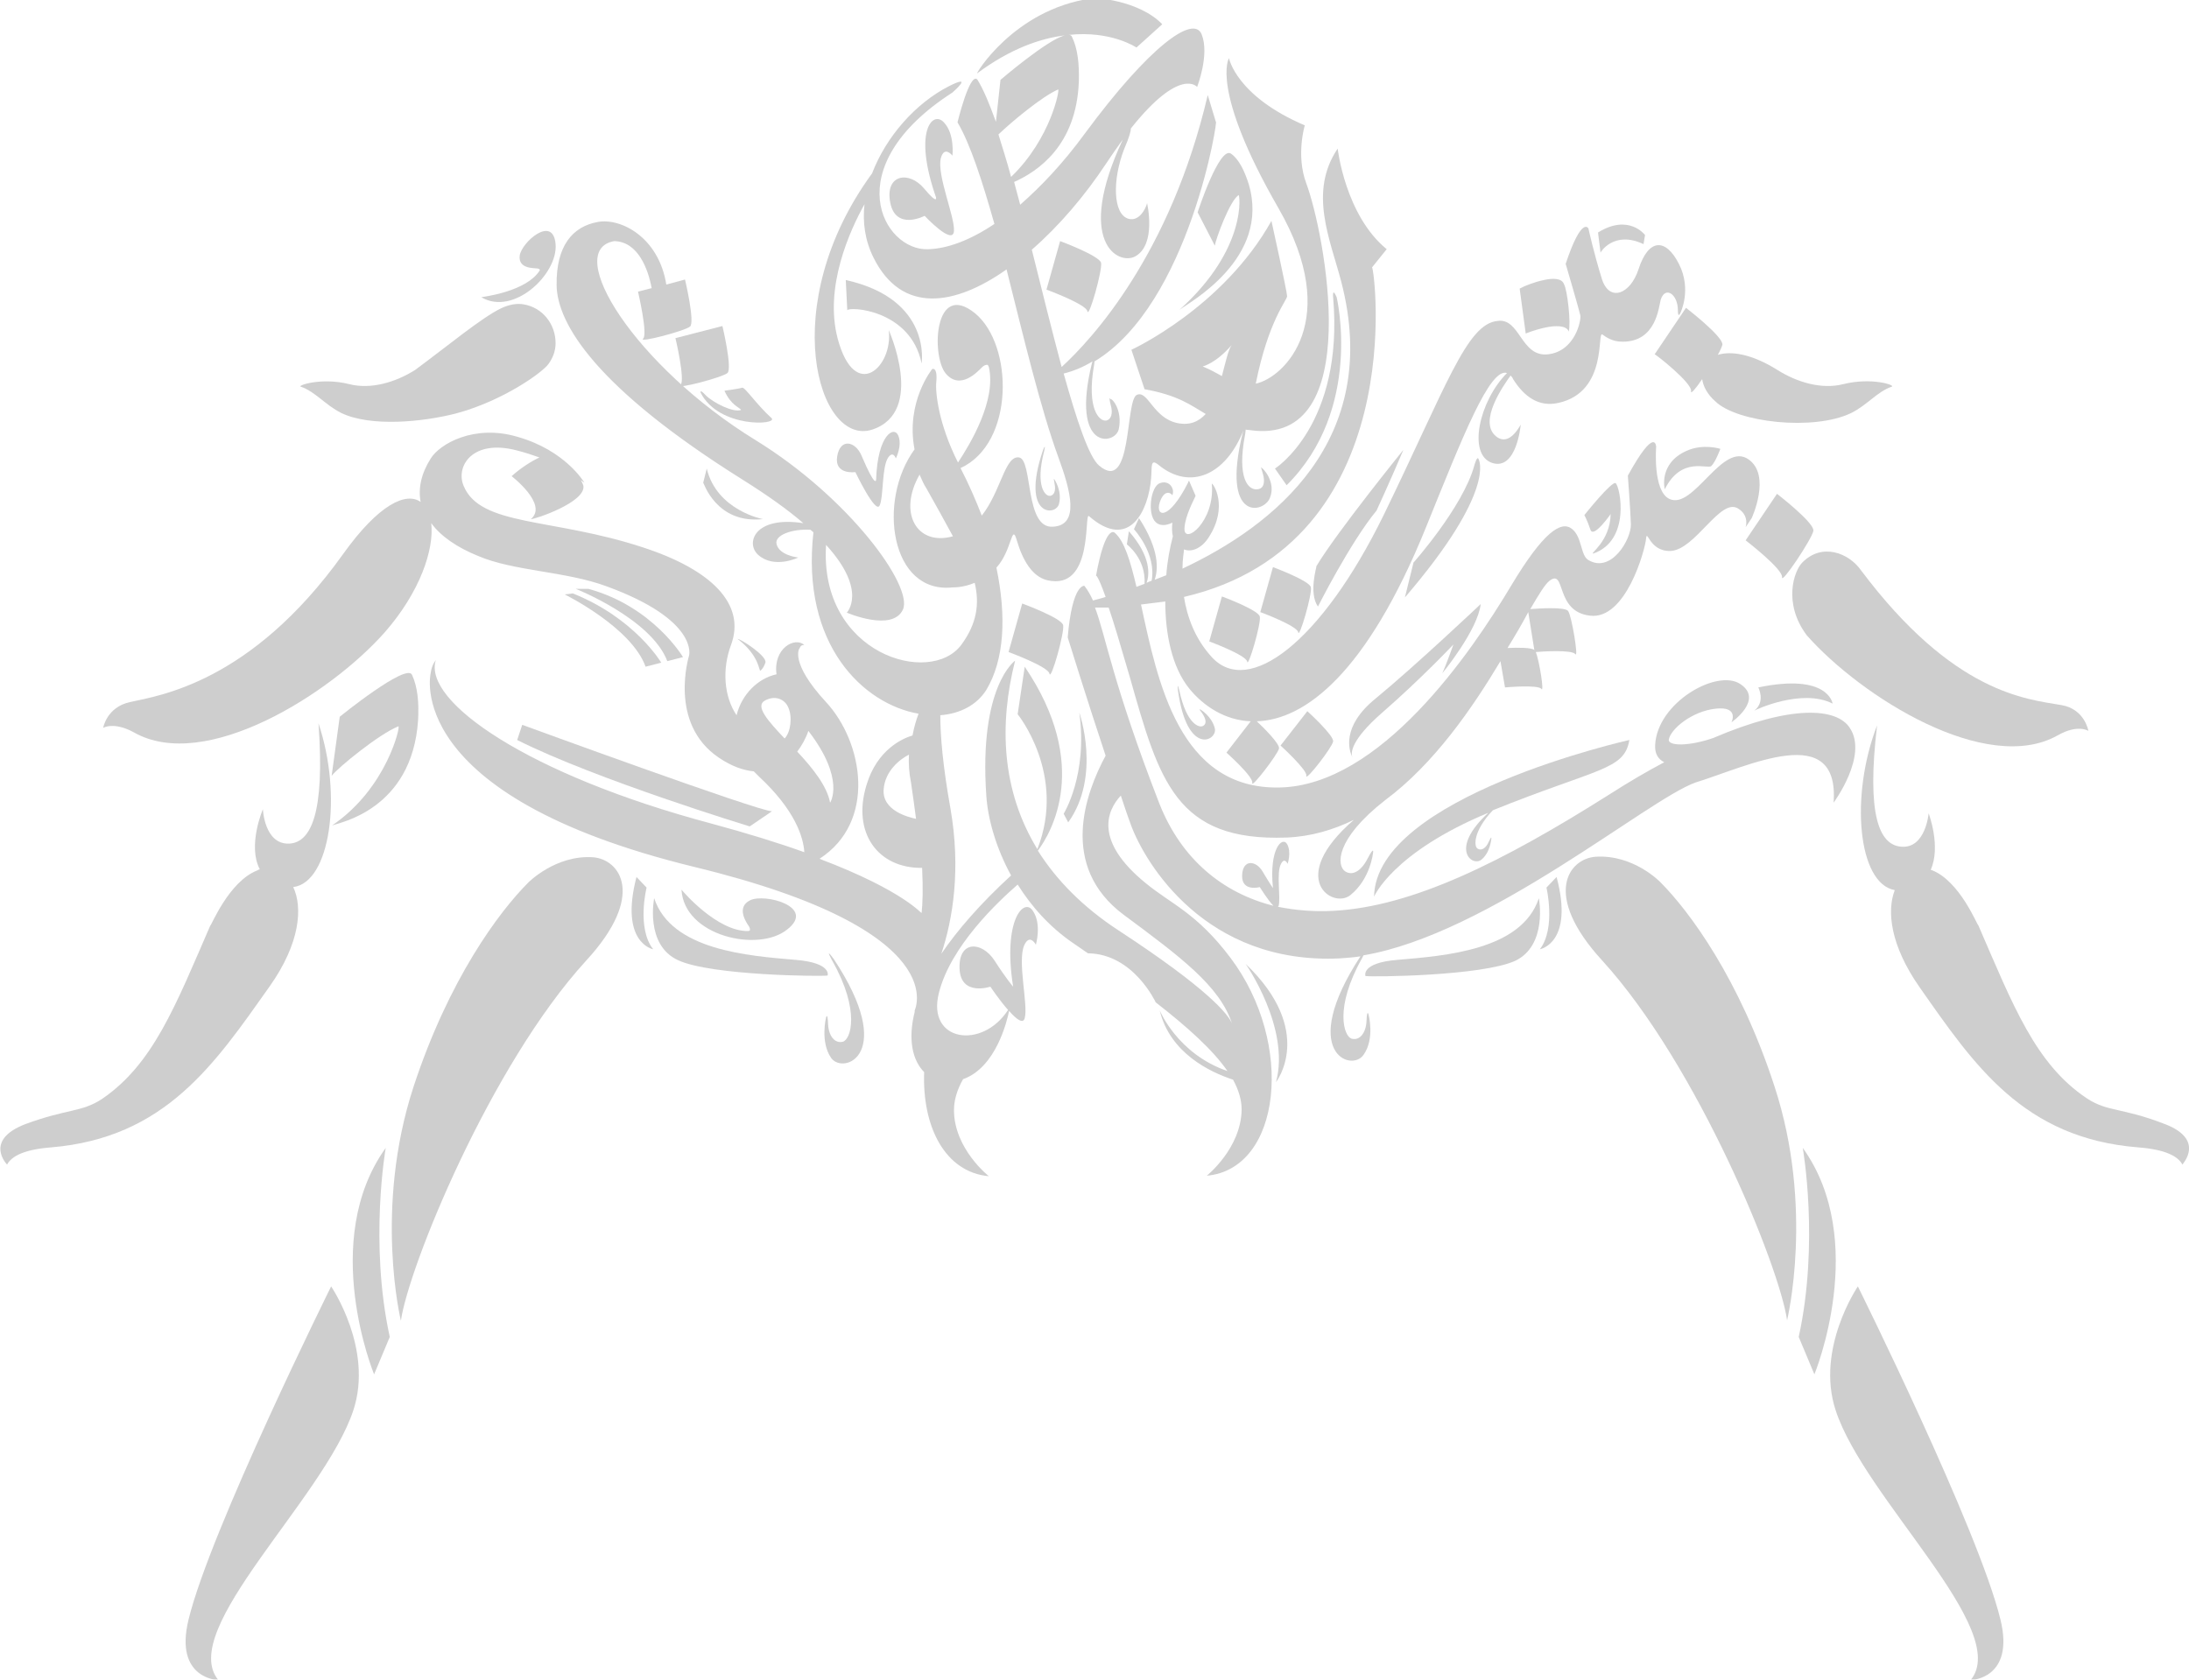 <?xml version="1.0" encoding="utf-8"?>
<!-- Generator: Adobe Illustrator 26.3.1, SVG Export Plug-In . SVG Version: 6.00 Build 0)  -->
<svg version="1.1" id="Layer_1" xmlns="http://www.w3.org/2000/svg" xmlns:xlink="http://www.w3.org/1999/xlink" x="0px" y="0px"
	 viewBox="0 0 433 332.3" style="enable-background:new 0 0 433 332.3;" xml:space="preserve">
<style type="text/css">
	.st0{opacity:0.2;}
	.st1{fill:#0B0B0B;}
</style>
<g class="st0">
	<path class="st1" d="M202.2,119.4l-2.7,9.6c0,0,7.9,2.9,8.1,4.3c0.3,1.4,3-8.2,2.7-9.6C210.1,122.3,202.2,119.4,202.2,119.4z"/>
	<path class="st1" d="M134.6,76.2c-1,0.9,8.2-1.5,9.3-2.4c1-0.9-1-9.3-1-9.3l-9.3,2.4C133.6,66.8,135.6,75.3,134.6,76.2z"/>
	<path class="st1" d="M209.7,47.7l-2.7,9.6c0,0,7.9,2.9,8.1,4.3c0.3,1.4,3-8.2,2.7-9.6C217.5,50.6,209.7,47.7,209.7,47.7z"/>
	<path class="st1" d="M146.6,81.1c-1.5,0.6-5.5-1.4-7-2.9c-1.3-1.4-1-0.5-1-0.5c3.6,7.1,15.5,6.4,14,5c-2.8-2.5-5.3-6.2-5.8-6
		c-0.5,0.2-3.5,0.6-3.5,0.6C144.6,80.2,146.3,80.6,146.6,81.1L146.6,81.1z"/>
	<path class="st1" d="M206.3,89.1c-4.5,13.3,2.7,13.1,3.2,10.5c0.6-2.5-0.9-4.7-0.9-4.7s-0.3-0.7,0,0.8c0.3,1.4-0.1,2.3-0.9,2.4
		c-1,0.1-2.9-2-1.2-8.7C206.5,89.5,207,87.3,206.3,89.1L206.3,89.1z"/>
	<path class="st1" d="M233.1,61.4c0.1,0,0.1-0.1,0.2-0.1C233.2,61.3,233.2,61.4,233.1,61.4z"/>
	<path class="st1" d="M233.3,61.3c1.8-1.4,18.1-10.1,13.7-24.9c-0.8-2.5-1.9-4.9-3.5-6c-2.3-1.6-6.6,11.6-6.6,11.6l3.4,6.6
		c0.2-1.3,2.9-8.8,4.7-10C245.2,38.2,246.9,49.1,233.3,61.3z"/>
	<path class="st1" d="M182.8,37.3c-3-3.6-7.8-2.8-6.7,2.8c1.1,5.6,6.8,2.6,6.8,2.6s5.6,6,5.8,3c0.2-2.8-3.4-11-2.6-14.4
		c0.7-2.6,2.3-0.5,2.3-0.5s0.5-4.3-1.7-6.6c-2.2-2.4-6.1,1.7-1.6,14.7C185.1,38.8,185.8,40.9,182.8,37.3z"/>
	<path class="st1" d="M252.2,92.7l2.3,3.3c15.2-15.1,9.9-37.2,9.9-37.2c-0.9-2.1-0.7,0-0.7,0C265.9,84,252.2,92.7,252.2,92.7z"/>
	<path class="st1" d="M325.1,48.3l0.3-1.8c0,0-3.2-4.3-9.3-0.5l0.5,4C316.5,50,319.2,45.5,325.1,48.3z"/>
	<path class="st1" d="M305.7,64.8c1.8-0.4,4.2-0.5,4.6,0.8c0.5-1.7-0.3-8.3-0.9-9.3c-0.4-1.3-2.2-1.3-4-0.9c-2,0.4-4,1.3-4,1.3
		l-0.8,0.4l1.2,8.9C301.7,66,303.7,65.2,305.7,64.8L305.7,64.8z"/>
	<path class="st1" d="M67.5,81.7c5.8,2.8,16.1,1.8,22.7,0.1c9.3-2.5,17.1-8.1,18.3-9.8c0.8-1.1,1.4-2.5,1.4-4.1
		c0-3.8-2.6-7.1-6.4-7.7c-1.2-0.2-2.7,0-4.4,0.8c-3.9,1.9-10.5,7.4-17,12.2c-3.8,2.4-8.7,3.9-13,2.8c-5.6-1.4-10.4,0.3-9.6,0.5
		C62.4,77.5,64.3,80.1,67.5,81.7L67.5,81.7z"/>
	<path class="st1" d="M356.5,111.3c-1.6,1.6-3.9,8,0.9,14.4c10.8,12.2,35.5,27.7,49.6,19.8c4-2.3,6.1-0.9,6.1-0.9s-0.7-4.3-5.3-5.1
		c-7-1.2-21.4-2.3-39.7-26.7C365.7,109.4,360.4,107.3,356.5,111.3L356.5,111.3z"/>
	<path class="st1" d="M333.6,89.2c-5.6,2.5-4.3,7.6-4.3,7.6c3.3-6.6,8.5-3.9,9.2-4.6c0.8-0.7,1.8-3.4,1.8-3.4S336.9,87.7,333.6,89.2
		z"/>
	<path class="st1" d="M315.2,109.5c7.4-2.6,5.3-13.1,4.4-13.9c-0.7-0.6-6.2,6.3-6.2,6.3s0.6,1.1,1.2,2.9c0.6,1.8,4-3.1,4-3.1
		C318.5,107.2,314.2,109.7,315.2,109.5z"/>
	<path class="st1" d="M291.6,92.2c-2.3,8.2-12,19.1-12,19.1l-1.7,6.9c18.2-21.2,14.6-27.3,14.6-27.3
		C292.2,89.9,291.6,92.2,291.6,92.2z"/>
	<path class="st1" d="M267.5,149.7c0.1,0.2,0.1,0.3,0.1,0.3S267.6,149.9,267.5,149.7z"/>
	<path class="st1" d="M292.9,119.5c0,0-12.9,12.2-20.8,18.7c-6.9,5.6-5.2,10.4-4.6,11.6c-0.3-0.8-0.4-3.3,5.9-8.8
		c7.8-6.8,14.1-13.5,14.1-13.5s-1.5,4.2-2.2,5.7C285.3,133.2,292.3,124.7,292.9,119.5L292.9,119.5z"/>
	<path class="st1" d="M238,143.6c-0.8,0.5-3.3-0.4-4.7-6.9c0,0-0.5-2.1-0.3-0.2c1.8,13.3,7.9,10,7.3,7.6c-0.6-2.4-2.8-3.7-2.8-3.7
		s-0.6-0.4,0.3,0.7C238.6,142.3,238.7,143.2,238,143.6L238,143.6z"/>
	<path class="st1" d="M132,130.8l3.1-0.8c0,0-5.9-10-18.7-13.5l-2.5,0C113.9,116.5,128.8,122.4,132,130.8z"/>
	<path class="st1" d="M111.7,117.6c0,0,13.2,6.5,16,14.3l3.1-0.8c0,0-5.2-8.8-17.5-13.7L111.7,117.6z"/>
	<path class="st1" d="M150.4,132.7c0,0,0.6-0.4,1-1.6c0.4-1.3-4.9-4.7-5.5-4.7C150.2,129.7,150.1,132.7,150.4,132.7z"/>
	<path class="st1" d="M362.7,158.8c0,0,6.9-9.3,3.2-14.8c-2.6-4-11.6-4.6-27,2c-4.9,1.7-9,1.6-8.8,0.3c0.4-2.1,4.6-5.6,9.3-6.1
		c4.7-0.5,3.1,2.7,3.1,2.7s6.5-4.5,1.7-7.6c-4.6-3-16.4,3.7-16.8,12.1c-0.1,1.7,0.6,2.8,1.8,3.4c-3.4,1.8-7,3.9-10.9,6.4
		c-21.2,13.4-39,22.2-54.6,23c-3.8,0.2-7.4-0.1-10.9-0.8c0,0,0-0.1,0.1-0.1c0.5-1.6-0.5-6.6,0.5-8.4c0.7-1.4,1.3,0,1.3,0
		s0.8-2.3-0.1-3.9c-0.9-1.6-3.6,0.8-2.8,8.7c0,0-0.7-1-2-3.2c-1.3-2.3-4-2.6-4.1,0.7c-0.1,3.3,3.5,2.3,3.5,2.3s1.6,2.6,2.7,3.7
		c-9.9-2.5-18.2-9.1-22.6-20.3c-9.2-23.7-10.6-33.2-12.7-38.7c0.9,0,1.8,0,2.7,0c1,2.9,2.3,7.3,4.2,13.8c5.8,20.5,9.1,32.5,31,31.7
		c4.8-0.2,9.2-1.5,13.3-3.5c-13.4,11.6-4.2,17.7-0.7,14.9c4-3.2,4.5-8.4,4.5-8.4s0.3-1.5-1.1,1.2c-1.3,2.5-3,3.4-4.4,2.5
		c-1.7-1.1-2.1-6.3,7.9-14.1c9.7-7.2,17.3-18.3,22.8-27.5l0.9,5.2c0,0,6.6-0.6,7.2,0.3c0.6,0.8-0.4-5.5-1.1-7.3
		c1-0.1,7.1-0.5,7.8,0.4c0.7,1-0.7-7.5-1.4-8.5c-0.6-0.9-6-0.5-7.5-0.4c1.7-2.9,2.9-4.9,3.8-5.6c3.3-2.5,1,6.1,8,6.9
		c7.1,0.9,10.9-13,11.1-15.2c0.2-2.2,0.6,2.6,4.9,2.4c4.9-0.3,9.8-10.6,13.3-8.4c2.3,1.4,1.5,3.7,1.5,3.7l1.2-1.8
		c0,0,3.9-8.4-0.6-11.6c-5.2-3.7-10.9,10.1-15.7,7.8c-3.3-1.6-2.6-10.3-2.6-10.3s-0.1-4.3-5.6,5.7c0,0,0.5,6.6,0.6,9.6
		c0.1,3-3.9,9.8-8.4,7.1c-1.6-0.9-1.2-4.6-3.3-6.2c-2.1-1.6-5.6,0.6-12,11.3c-8,13.4-25.9,39.5-45.8,39.9
		c-19.9,0.4-24.1-21-27.4-36.2c1.6-0.2,3.2-0.4,4.8-0.6c0,6.4,1.3,13,4.8,17.3c2.8,3.4,7,6.2,12.1,6.4l-4.8,6.2c0,0,5.4,4.8,5.1,6
		c-0.2,1.2,5-5.6,5.3-6.8c0.2-0.9-3-4.1-4.4-5.4c9.5-0.3,21.7-9.4,33.4-38.2c7.4-18.3,12.7-31.8,16.1-30.7
		c-5.5,5.5-7.9,16.2-2.9,17.8c4.8,1.5,5.6-7.5,5.6-7.5c0.2-0.7-2,4.6-4.9,2.2c-3.5-2.9,1.4-9.9,2.9-12c0.2,0.2,0.4,0.4,0.5,0.7
		c2.2,3.5,5.1,5.6,9,4.7c9.9-2.2,7.5-14.5,8.7-13.5c1.7,1.3,3.1,1.4,4,1.4c6.6,0,7.1-6.8,7.5-8.3c0.9-2.8,3.4-1.1,3.4,2.1
		c0,1.7,0.5,0.5,0.5,0.5s2.3-4.6-0.3-9.7c-2.6-5.1-6-5.1-8,1.1c-1.6,4.9-5.7,6.5-7.2,2c-1.6-5.1-2.7-10.1-2.7-10.1s-1.3-2.6-4.5,7
		c0,0,2.7,9.2,2.9,10.2c0.2,0.9-1,7.1-6.4,7.7c-5.4,0.6-5.5-7.3-10-6.6c-6.1,0.6-10.1,12.9-22.5,38.4c-12.4,25.3-26.8,36-34,28.1
		c-3.4-3.7-4.9-8.1-5.5-11.9c45-10.5,37.7-65.1,37.2-65.2l2.9-3.6c-8.2-6.7-9.7-19.9-9.7-19.9c-5.8,8.6-1.5,17.9,0.7,26.3
		c8.2,31.5-13.5,48.4-31.4,56.8c0-1.9,0.3-3.3,0.3-3.8c1.5,0.6,3.5-0.2,4.9-2.4c4-6.2,0.8-10.8,0.6-10.6c0.7,7.5-5.6,12.3-5.4,8.8
		c0.1-2.4,1.9-5.7,2.2-6.4c0,0-1.3-3-1.3-3c-0.1,0.1-0.2,0.3-0.2,0.4c0,0,0,0,0,0c-3.9,7.7-6.5,6.7-5.6,3.9c1-2.9,2.4-1.7,2.5-1.4
		c0,0,0.3-0.7,0-1.4c-0.3-0.8-1.2-1.5-2.5-1c-1.8,0.7-2.5,6.1-0.8,7.7c0.7,0.7,1.9,0.8,3.3,0.1c-0.1,1-0.1,1.9,0.1,2.7
		c-0.6,2.3-1.1,4.9-1.3,7.7c-0.8,0.3-1.5,0.6-2.3,0.9c0.7-2,1-5.9-3.1-12.2l-1,2.2c0,0,4.5,4.8,3.5,10.2c-0.3,0.1-0.6,0.2-1,0.4
		c0.6-1.6,0.9-5.2-3.5-10.2l-0.4,2.6c0,0,3.8,2.8,3.5,7.8c-0.5,0.2-1.1,0.4-1.6,0.6c-1.2-5.1-2.4-9.1-4.3-10.7c0,0-1.8-1.9-3.7,8.5
		c0,0,0.3-0.3,1.9,4.2c-0.9,0.3-1.8,0.5-2.5,0.7c-0.5-1.1-1-2-1.7-2.9c0,0-2.4-0.5-3.3,10.2c0,0,3.9,12.6,7.5,23.4
		c-4,7.4-9.3,21.9,3.6,31.5c11.2,8.3,19,14.1,21.4,21.5c-0.7-1.8-4.8-6.9-22.4-18.4c-7.2-4.7-12.4-10.1-16-15.8
		c2.6-3.5,10.6-16.9-2.6-36.4l-1.4,9.4c0,0,9.7,11.9,3.9,26.7c-7.1-11.6-7.6-24.7-4.4-37.3c0,0-7.2,5-5.7,26.7
		c0.3,4.6,1.9,10.3,4.9,15.8c-6.1,5.6-10.6,10.8-13.8,15.5c2.3-6.9,3.9-16.8,1.8-28.8c-1.5-8.4-2-14.3-2-18.4c3.9-0.3,7.2-2,9.1-5
		c3.6-6,4-14.6,2-24.2c3.1-3.4,3-8.9,4-5.5c1.2,4.1,3.1,7.3,6.1,8c9.2,2.1,7.2-13.5,8.2-12.7c8,7,11.8-1.1,12.3-7.5
		c0.2-2.3-0.2-4,1.5-2.6c6.1,5,13.3,2.2,16.9-7.2h0c-0.1,0.2-0.2,0.5-0.3,0.9c-4.3,17.6,4.2,15.9,5.4,12.8c1.3-3.2-1.5-6-1.6-5.9
		c0,0-0.4-0.8,0.2,1.1c0.5,1.7,0.2,3-1.1,3.1c-1.7,0.2-4.1-2-2.4-10.9c0,0,0.1-0.5,0.1-0.9c0.3,0,0.6,0.1,0.9,0.1
		c23.1,3.3,14.6-39.5,11.1-48.8c-2.1-5.6-0.3-11.5-0.3-11.5c-13.6-5.8-15-13.3-15-13.3s-3.8,6.1,9.8,29.7
		c12.7,22.1,1.2,33.5-4.5,34.7c2.5-12.5,6.2-16.5,6.2-17.3c0-0.9-3.1-14.9-3.1-14.9c-9.6,17.2-27.7,25.5-27.7,25.5l2.6,7.8
		c6.7,1.2,9.2,3.2,12.1,4.9c-1.4,1.5-3.1,2.3-5.6,1.8c-4.8-1-5.8-6.5-8-5.6c-2.4,1-0.8,19.7-7.5,14c-2-1.7-4.4-8.9-7-18.2
		c2-0.5,3.9-1.3,5.7-2.4c0,0.1-0.1,0.2-0.1,0.3c-4.3,17.5,4.6,16.3,5.3,13.1c0.8-3.8-1.4-6.2-1.6-5.9c0,0-0.5-0.9,0,1.1
		c0.5,1.7,0.1,2.9-0.9,3.1c-1.3,0.2-3.9-2.2-2.4-10.9c0,0,0.1-0.5,0.1-0.8c18.9-11.4,24.6-48.8,24-47.4l-1.6-5.3
		c-7.4,31.6-23,48.4-28.9,53.8c-1.9-7.1-3.9-15.2-5.9-23.2c5.4-4.7,10.5-10.7,14.6-16.9c1.2-1.8,2.3-3.4,3.4-4.9
		c-9.5,20.3-0.9,25,2.5,23.1c4.2-2.4,2.3-10.5,2.3-10.5c-0.3,1.2-1.6,3.6-3.6,3.1c-3.2-0.8-3.3-7.8-0.9-13.9c1-2.3,1.3-3.5,1.3-4
		c9.8-12.3,13.1-8.2,13.1-8.2s2.5-6.4,0.9-10.4c-1.6-4-10.4,2.4-23.1,19.6c-4.3,5.9-8.7,10.5-12.8,14.1c-0.4-1.5-0.8-3-1.2-4.5
		c4.7-2.1,12.3-7.2,12.8-19.8c0.1-3.5-0.2-6.6-1.4-9c-0.1-0.2-0.3-0.3-0.6-0.3c8.4-0.9,13.4,2.5,13.4,2.5l5.1-4.6
		c-4.6-4.8-13.7-5.4-14.1-5.1c-15.3,2.2-23,15.2-22.5,14.8c6.6-4.9,12.5-6.9,17.3-7.5c-3.5,0.9-12.7,8.8-12.7,8.8l-0.9,8.3
		c-1.3-3.6-2.5-6.5-3.7-8.4c-1.5-1.4-3.9,8.5-3.9,8.5c2.5,4.2,4.9,11.6,7.3,20.1c-4.9,3.3-9.4,4.9-13.1,5c-8.8,0.4-18.3-16.1,4.8-31
		c0,0,4.4-3.8-0.6-1.3c-6.7,3.4-12.5,10-15.3,17.3c-19,26-10.7,54.1,0,50.7c10.7-3.5,3.2-19.9,3.3-19.7c0.9,7.3-6.7,14.4-10.1,1.7
		c-2.7-10.2,2.4-21.4,5.3-26.6c-0.4,3.6,0.1,7.2,1.8,10.6c5.6,11.2,16.1,9.5,26.3,2.3c3.3,13.1,6.7,27.5,10.3,37.3
		c2.3,6.3,4.3,13.4-1.2,13.6c-5.5,0.3-3.9-13.2-6.6-13.7c-2.8-0.5-3.6,6.7-7.4,11.5c-1.2-3.1-2.6-6.3-4.2-9.4
		c10.7-4.9,10.5-24.3,2.9-30.6c-8.1-6.6-8.7,8.2-5.9,11.8c2.9,3.6,6.5-0.4,7.2-1.1c0.7-0.7,1.2-0.5,1.2-0.5l0.2,0.4
		c1.5,6.6-3.6,15.1-6.1,18.9c-3.9-7.7-4.5-14-4.3-15.9c0.3-3.1-0.8-2.6-0.8-2.6s-5.3,6.5-3.5,15.9c-7.4,10.1-4.8,28.7,7.6,27.3
		c0,0,1.9,0.1,4.3-0.9c1,4.2,0.4,8.1-2.6,12.2c-6.1,8.4-28.2,1.9-26.8-19.7c8.3,9.1,4.1,13.4,4.1,13.4s9,3.9,11.1-0.6
		c2.1-4.6-10.6-22.1-29.1-33.5c-23.8-14.6-38.3-37.6-28-39.4c4.7,0.1,6.7,5.5,7.4,9.3l-2.7,0.7c0,0,2,8.5,1,9.3
		c-1,0.9,8.2-1.5,9.3-2.4c1-0.9-1-9.3-1-9.3l-3.7,1c-1.5-9.4-9-13.2-13.5-12.4c-5.1,0.9-8.3,4.8-8.2,12.5
		c0.1,7.7,7.9,20.4,36.8,38.5c5.1,3.2,9,6,12,8.6c-9.7-1.5-11.5,4-8.9,6.3c3.2,2.8,7.9,0.5,7.9,0.5s-3.8-0.4-4.3-2.7
		c-0.4-1.7,3-3,6.7-2.8c0.2,0.2,0.4,0.3,0.6,0.5c-2.5,22.3,9.9,34,20.8,35.9c-0.5,1.3-0.9,2.7-1.2,4.3c-2,0.6-7,2.8-9.1,9.8
		c-2.9,9.4,2.2,16.5,11,16.4c0.2,4.2,0.1,7.1-0.1,8.9c0,0.3-3.3-4.3-20.2-10.7c11.3-7.3,8.7-23,1.3-31c-7.3-7.9-5.3-10.7-5.2-10.7
		c0.2-0.7,0.9-0.6,0.9-0.6c-1.9-1.7-6.2,0.7-5.5,5.8c-3.7,0.8-6.9,4-7.9,8.1c-2.5-3.7-2.9-9.1-1.1-13.9c3-8.1-3.9-14.9-17.4-19.3
		c-17.9-5.9-32.2-4.1-35.5-12.2c-1.6-3.8,1.7-9.3,10.5-7c1.6,0.4,3.1,0.9,4.5,1.4c-1.5,0.7-3.6,2-5.5,3.7c0,0,7.3,5.6,3.8,8.5
		c0.6,0.1,10.9-3.3,10.4-6.6c0,0-0.1-0.4-0.5-1.1c0.4,0.3,0.7,0.5,0.7,0.5s-3.7-6.4-13.3-9.1c-8.5-2.5-15.3,1.4-17.1,4.3
		c-1.9,3-2.5,5.9-2,8.6c-2.8-2-8.2,0.3-15.4,10.4c-18.2,25.4-36.3,27.9-42.1,29.2c-4.6,1-5.3,5.1-5.3,5.1s2.1-1.3,6.1,0.9
		c14.1,8,38.8-7.6,49.6-19.8c7-8,9.8-16.4,9.2-21.6c1.9,2.6,5.1,4.8,9.3,6.5c7,3,17.3,3,25.4,6c18.3,6.7,16.3,13.7,16.3,13.7
		s-4.2,13.4,5.9,20.2c2.5,1.7,4.8,2.5,6.9,2.7c0.3,0.3,0.7,0.7,1,1c7.2,6.7,8.8,12,9,15c-5-1.8-11.1-3.7-18.5-5.7
		c-36-9.6-57-24.1-54.4-32.3c0,0-0.8,0.9-1,2.5c0,0-6.1,24.2,52.1,38.4c52.4,12.7,43.5,28.7,43.5,28.7s0.1-0.1,0.2-0.3
		c-1.5,5.7-0.5,9.9,1.8,12.2c-0.4,10.8,4.1,19.8,12.8,20.6c0,0-6.9-5.4-6.9-13.1c0-1.9,0.6-4,1.8-6.1c6.5-2.3,8.7-11.5,9.1-13.5
		c1.4,1.6,2.8,2.7,3.1,1.4c0.7-2.7-1.5-11.2-0.1-14.4c1.1-2.4,2.3-0.1,2.3-0.1s1.2-4.1-0.6-6.7c-1.7-2.7-6,1.7-3.9,15
		c0,0-1.4-1.6-3.7-5.2c-2.5-3.8-7.1-4-6.9,1.6c0.2,5.6,6.1,3.6,6.1,3.6s1.8,2.7,3.5,4.6c-5.1,7.9-16.1,6.3-13.7-3.3
		c2.3-9.3,11.7-18.1,15.6-21.5c2.7,4.3,6.3,8.4,11,11.6c1,0.7,1.9,1.3,2.9,2c9,0.1,13.4,9.7,13.4,9.7c6.3,4.9,11.3,9.4,14.2,13.6
		c-9.9-3.4-13.4-12-13.4-12c2,8.4,9.9,12.2,14.5,13.7c1.1,2,1.7,4,1.7,5.9c-0.1,7.7-6.9,13.1-6.9,13.1c14.7-1.3,17.5-26.1,4.7-43.1
		c-6.7-8.9-11.7-10.6-16.8-14.8c-10.3-8.4-7.6-14.4-4.9-17.3c0.8,2.4,1.5,4.5,2,5.8c2.8,7.6,14.8,27.7,41.4,26.4
		c1.3-0.1,2.7-0.2,4-0.4c-12.4,19-1.8,23,0.6,19.5c2.3-3.2,1-8,1-8s-0.3-1.2-0.4,1.3c-0.1,2.3-1.3,3.9-2.9,3.5
		c-1.6-0.4-3.5-6.1,2-15.9c0,0,0.1-0.2,0.3-0.6c24.8-4.2,56.3-30.9,65.7-34.2C345.8,151.6,363.9,142.5,362.7,158.8L362.7,158.8z
		 M302.3,121.1l1.2,7.5c-0.5-0.5-3.3-0.5-5.3-0.4C299.8,125.6,301.2,123.2,302.3,121.1L302.3,121.1z M237.9,72.5
		c0,0,2.6-0.6,5.7-4.2c-0.7,1.1-1.2,3.5-1.9,6.1C240.6,73.8,239.4,73.1,237.9,72.5L237.9,72.5z M209.3,17.7
		c0.4-0.2-1.4,9.7-9.3,17.3c-0.8-3-1.7-5.8-2.5-8.4C200.1,24.1,206.1,19.1,209.3,17.7L209.3,17.7z M181.9,93.9
		c0.4,0.9,0.8,1.9,1.4,2.8c1.9,3.4,3.7,6.6,5.2,9.4C181.3,108.1,177.6,101.4,181.9,93.9z M164.2,158.8c-0.6-3.3-3.5-6.9-6.5-10.1
		c0.9-1.2,1.7-2.6,2.2-4.1C167.3,154.2,164.2,158.8,164.2,158.8z M151.3,138.6c2-1.1,3.9-0.3,4.6,1.3c0.9,1.9,0.5,5-0.7,6.2
		C151.9,142.6,149.3,139.7,151.3,138.6L151.3,138.6z M174.8,156.1c0.3-3.6,3.2-5.9,5-6.8c-0.1,1.7,0,3.5,0.4,5.5
		c0.4,2.6,0.7,5,1,7.2C179.8,161.7,174.4,160.4,174.8,156.1L174.8,156.1z"/>
	<path class="st1" d="M362.5,139.2c0,0-0.8-6.1-14.7-3.2c0,0,1.5,2.8-0.8,4.6C347.1,140.5,356.4,136.1,362.5,139.2z"/>
	<path class="st1" d="M246.4,190.7c0,0,8.9,12.7,6,23.4C252.4,214.1,260.3,204,246.4,190.7z"/>
	<path class="st1" d="M304.4,177.7c-3.4,10.3-18.6,11.4-28,12.2c-7.3,0.6-6.3,3.2-6.3,3.2c1.5,0.2,22.9,0,29.6-3
		C306.2,187,304.4,177.7,304.4,177.7z"/>
	<path class="st1" d="M328.4,174.5c0,0-5.3-5.5-12.8-5c-5.3,0.4-10.6,7.5,1.3,20.5c18.9,20.7,35.1,60.6,36.6,71.2
		c0,0,5.4-22.2-2.5-46.3C344.1,193.7,334.2,180.3,328.4,174.5z"/>
	<path class="st1" d="M356.6,227.1c0,0,3.3,18.7-0.8,37.4l3.1,7.4C358.9,271.9,369.8,245.5,356.6,227.1z"/>
	<path class="st1" d="M367.5,254.5c0,0-8.4,12.3-4.4,24.5c5.7,17.5,34.9,43.5,26.7,53.4c0,0,8.8-0.2,5.9-12
		C391.4,302.7,367.5,254.5,367.5,254.5z"/>
	<path class="st1" d="M428,222.3c-8.3-3.2-11.1-2.3-15.2-5c-10.2-6.8-14.6-18.4-21.5-34.3c-0.1,0.3-3.6-8.8-9.3-10.9
		c0,0-0.1,0-0.1,0c2.1-4.6-0.4-11.2-0.4-11.2s-0.6,7.1-5.5,6.6c-4.3-0.4-6.8-6.3-4.7-24c-5.4,14-3.8,31.3,3.5,32.6
		c-1.6,4.1-0.9,10.9,4.9,19.2c10.8,15.4,20.5,29.9,43.3,31.7c5.2,0.4,7.8,1.7,8.7,3.4C431.7,230.3,436.4,225.4,428,222.3L428,222.3z
		"/>
	<path class="st1" d="M117.3,169.6c-7.4-0.5-12.8,5-12.8,5c-5.8,5.8-15.7,19.1-22.7,40.4c-7.9,24.2-2.5,46.3-2.5,46.3
		c1.5-10.6,17.7-50.5,36.6-71.2C127.9,177.1,122.6,170,117.3,169.6z"/>
	<path class="st1" d="M76.3,227.1c-13.2,18.4-2.3,44.8-2.3,44.8l3.1-7.4C73,245.8,76.3,227.1,76.3,227.1z"/>
	<path class="st1" d="M37.3,320.4c-2.9,11.8,5.9,12,5.9,12c-8.2-9.9,20.9-35.9,26.7-53.4c4-12.2-4.4-24.5-4.4-24.5
		S41.6,302.7,37.3,320.4z"/>
	<path class="st1" d="M53.3,195.2c6.1-8.6,6.6-15.7,4.7-19.7c7.3-0.9,9.8-18.1,5-32.4c1.3,17.8-1.5,23.6-5.8,23.8
		c-4.9,0.2-5.2-6.8-5.2-6.8s-3.1,7.2-0.6,11.9c-0.2,0-0.3,0.1-0.5,0.2c-5.7,2.2-9.2,11.2-9.3,10.9c-6.9,15.9-11.3,27.4-21.4,34.3
		c-4.1,2.7-6.8,1.9-15.2,5c-8.3,3.2-3.6,8-3.6,8c0.9-1.7,3.5-3,8.7-3.4C32.7,225.1,42.4,210.6,53.3,195.2L53.3,195.2z"/>
	<path class="st1" d="M305.9,175.6c0,0,1.9,8-1.3,12.2c0,0,6.8-1.2,3.3-14.3L305.9,175.6z"/>
	<path class="st1" d="M164.7,190.2c5.5,9.8,3.6,15.5,2,15.9c-1.6,0.4-2.8-1.2-2.9-3.5c-0.1-2.5-0.4-1.3-0.4-1.3s-1.2,4.8,1,8
		c2.4,3.4,13.1-0.6,0.5-19.6C162.9,187,164.7,190.2,164.7,190.2z"/>
	<path class="st1" d="M157.4,189.9c-9.4-0.8-24.6-1.9-28-12.2c0,0-1.9,9.3,4.8,12.3c6.6,3,28.1,3.2,29.5,3
		C163.7,193.1,164.7,190.5,157.4,189.9z"/>
	<path class="st1" d="M127.9,175.6l-2-2.1c-3.4,13.1,3.3,14.3,3.3,14.3C125.9,183.6,127.9,175.6,127.9,175.6z"/>
	<path class="st1" d="M102.3,146.4c15.5,7.8,46,17.1,46,17.1l4.4-3c-2.7,0-49.4-17.1-49.4-17.1L102.3,146.4z"/>
	<path class="st1" d="M148,184.2c-6.1,0.1-12.8-7.7-13.2-8.2c0.5,9.2,15.2,12.5,20.9,7.9c5.8-4.5-4.4-7.2-7.3-5.8
		c-2.9,1.4-0.7,4.5-0.3,5.1c0.4,0.6,0.2,0.9,0.2,0.9L148,184.2z"/>
	<path class="st1" d="M241.7,118l-2.5,8.9c0,0,7.3,2.7,7.5,4c0.2,1.3,2.8-7.6,2.5-8.9C249,120.7,241.7,118,241.7,118z"/>
	<path class="st1" d="M251.8,112.2l-2.5,8.9c0,0,7.3,2.7,7.5,4c0.2,1.3,2.8-7.6,2.5-8.9C259.1,114.9,251.8,112.2,251.8,112.2z"/>
	<path class="st1" d="M263.7,146.7c0.2-1.2-5.1-6-5.1-6l-5.3,6.8c0,0,5.4,4.9,5.1,6C258.2,154.7,263.5,147.9,263.7,146.7z"/>
	<path class="st1" d="M358.7,105c0.2-1.6-7.2-7.3-7.2-7.3l-6.2,9.2c0,0,7.4,5.7,7.2,7.3C352.3,115.8,358.5,106.5,358.7,105z"/>
	<path class="st1" d="M334.5,77.4c-0.1,0.7,1-0.6,2.2-2.4c0.2,1.4,1,3,2.6,4.4c4.3,4.2,19.5,5.9,26.9,2.3c3.2-1.6,5.1-4.2,8-5.2
		c0.8-0.3-4-1.9-9.6-0.5c-4.3,1.1-9.2-0.4-13-2.8c-5.1-3.2-9.2-3.8-11.8-3c0.5-0.9,0.8-1.6,0.9-2c0.2-1.6-7.2-7.3-7.2-7.3l-6.2,9.2
		C327.4,70,334.8,75.8,334.5,77.4L334.5,77.4z"/>
	<path class="st1" d="M295.3,160.3c20.8-8.4,26-7.9,27-13.9c0,0-50.2,11.2-50.5,31c0,0,3.6-8.7,22.6-16.6c-7.8,7.2-3.2,10.7-1.4,9.3
		c1.8-1.4,2-4.2,2-4.2s0.1-0.7-0.5,0.6c-0.5,1.2-1.4,1.9-2.2,1.4C291.5,167.5,291.4,164.4,295.3,160.3L295.3,160.3z"/>
	<path class="st1" d="M65.7,163.3c1.2-0.5,15.8-3,17-20.8c0.2-3.6-0.1-6.6-1.2-9c-1.1-2.4-14.3,8.3-14.3,8.3l-1.6,11.7
		c1.2-1.6,9.4-8.3,13.2-9.8C79.3,143.4,76.6,155.9,65.7,163.3L65.7,163.3z"/>
	<path class="st1" d="M150.9,102.7c0,0-9.1-1.7-11.1-10l-0.7,2.8C139.2,95.5,141.7,103.7,150.9,102.7z"/>
	<path class="st1" d="M167.3,55.4l0.3,6c0.1-0.8,12.5-0.3,14.7,10.5C182.3,71.9,184.4,59.2,167.3,55.4z"/>
	<path class="st1" d="M211.3,162.7c6.6-9.2,2.2-21.7,2.2-21.7c1.7,12.3-3.1,20-3.1,20L211.3,162.7z"/>
	<path class="st1" d="M260.7,120c0,0,6.4-12.7,11.6-19c0,0,2.9-6.3,5.3-12c0,0-13.2,16.3-17.2,23C260.5,112,258.8,117.3,260.7,120z"
		/>
	<path class="st1" d="M95.2,58.8c6.4,3.8,15.2-4.6,14.7-10.5c-0.5-5.9-6.8-0.3-7.1,2.3c-0.3,2.6,2.8,2.4,3.3,2.5
		c0.6,0,0.7,0.3,0.7,0.3l-0.1,0.2C104,57.7,95.7,58.7,95.2,58.8L95.2,58.8z"/>
	<path class="st1" d="M170.4,90.1c-1.2-2.8-4.2-3.5-4.8,0.2c-0.6,3.7,3.6,3.1,3.6,3.1s4,8.4,4.8,6.6c0.8-1.7,0.4-7.6,1.7-9.5
		c1-1.4,1.5,0.2,1.5,0.2s1.3-2.5,0.5-4.5c-0.8-2-4.1-0.3-4.4,8.7C173.3,95,173.2,96.7,170.4,90.1L170.4,90.1z"/>
</g>
</svg>
